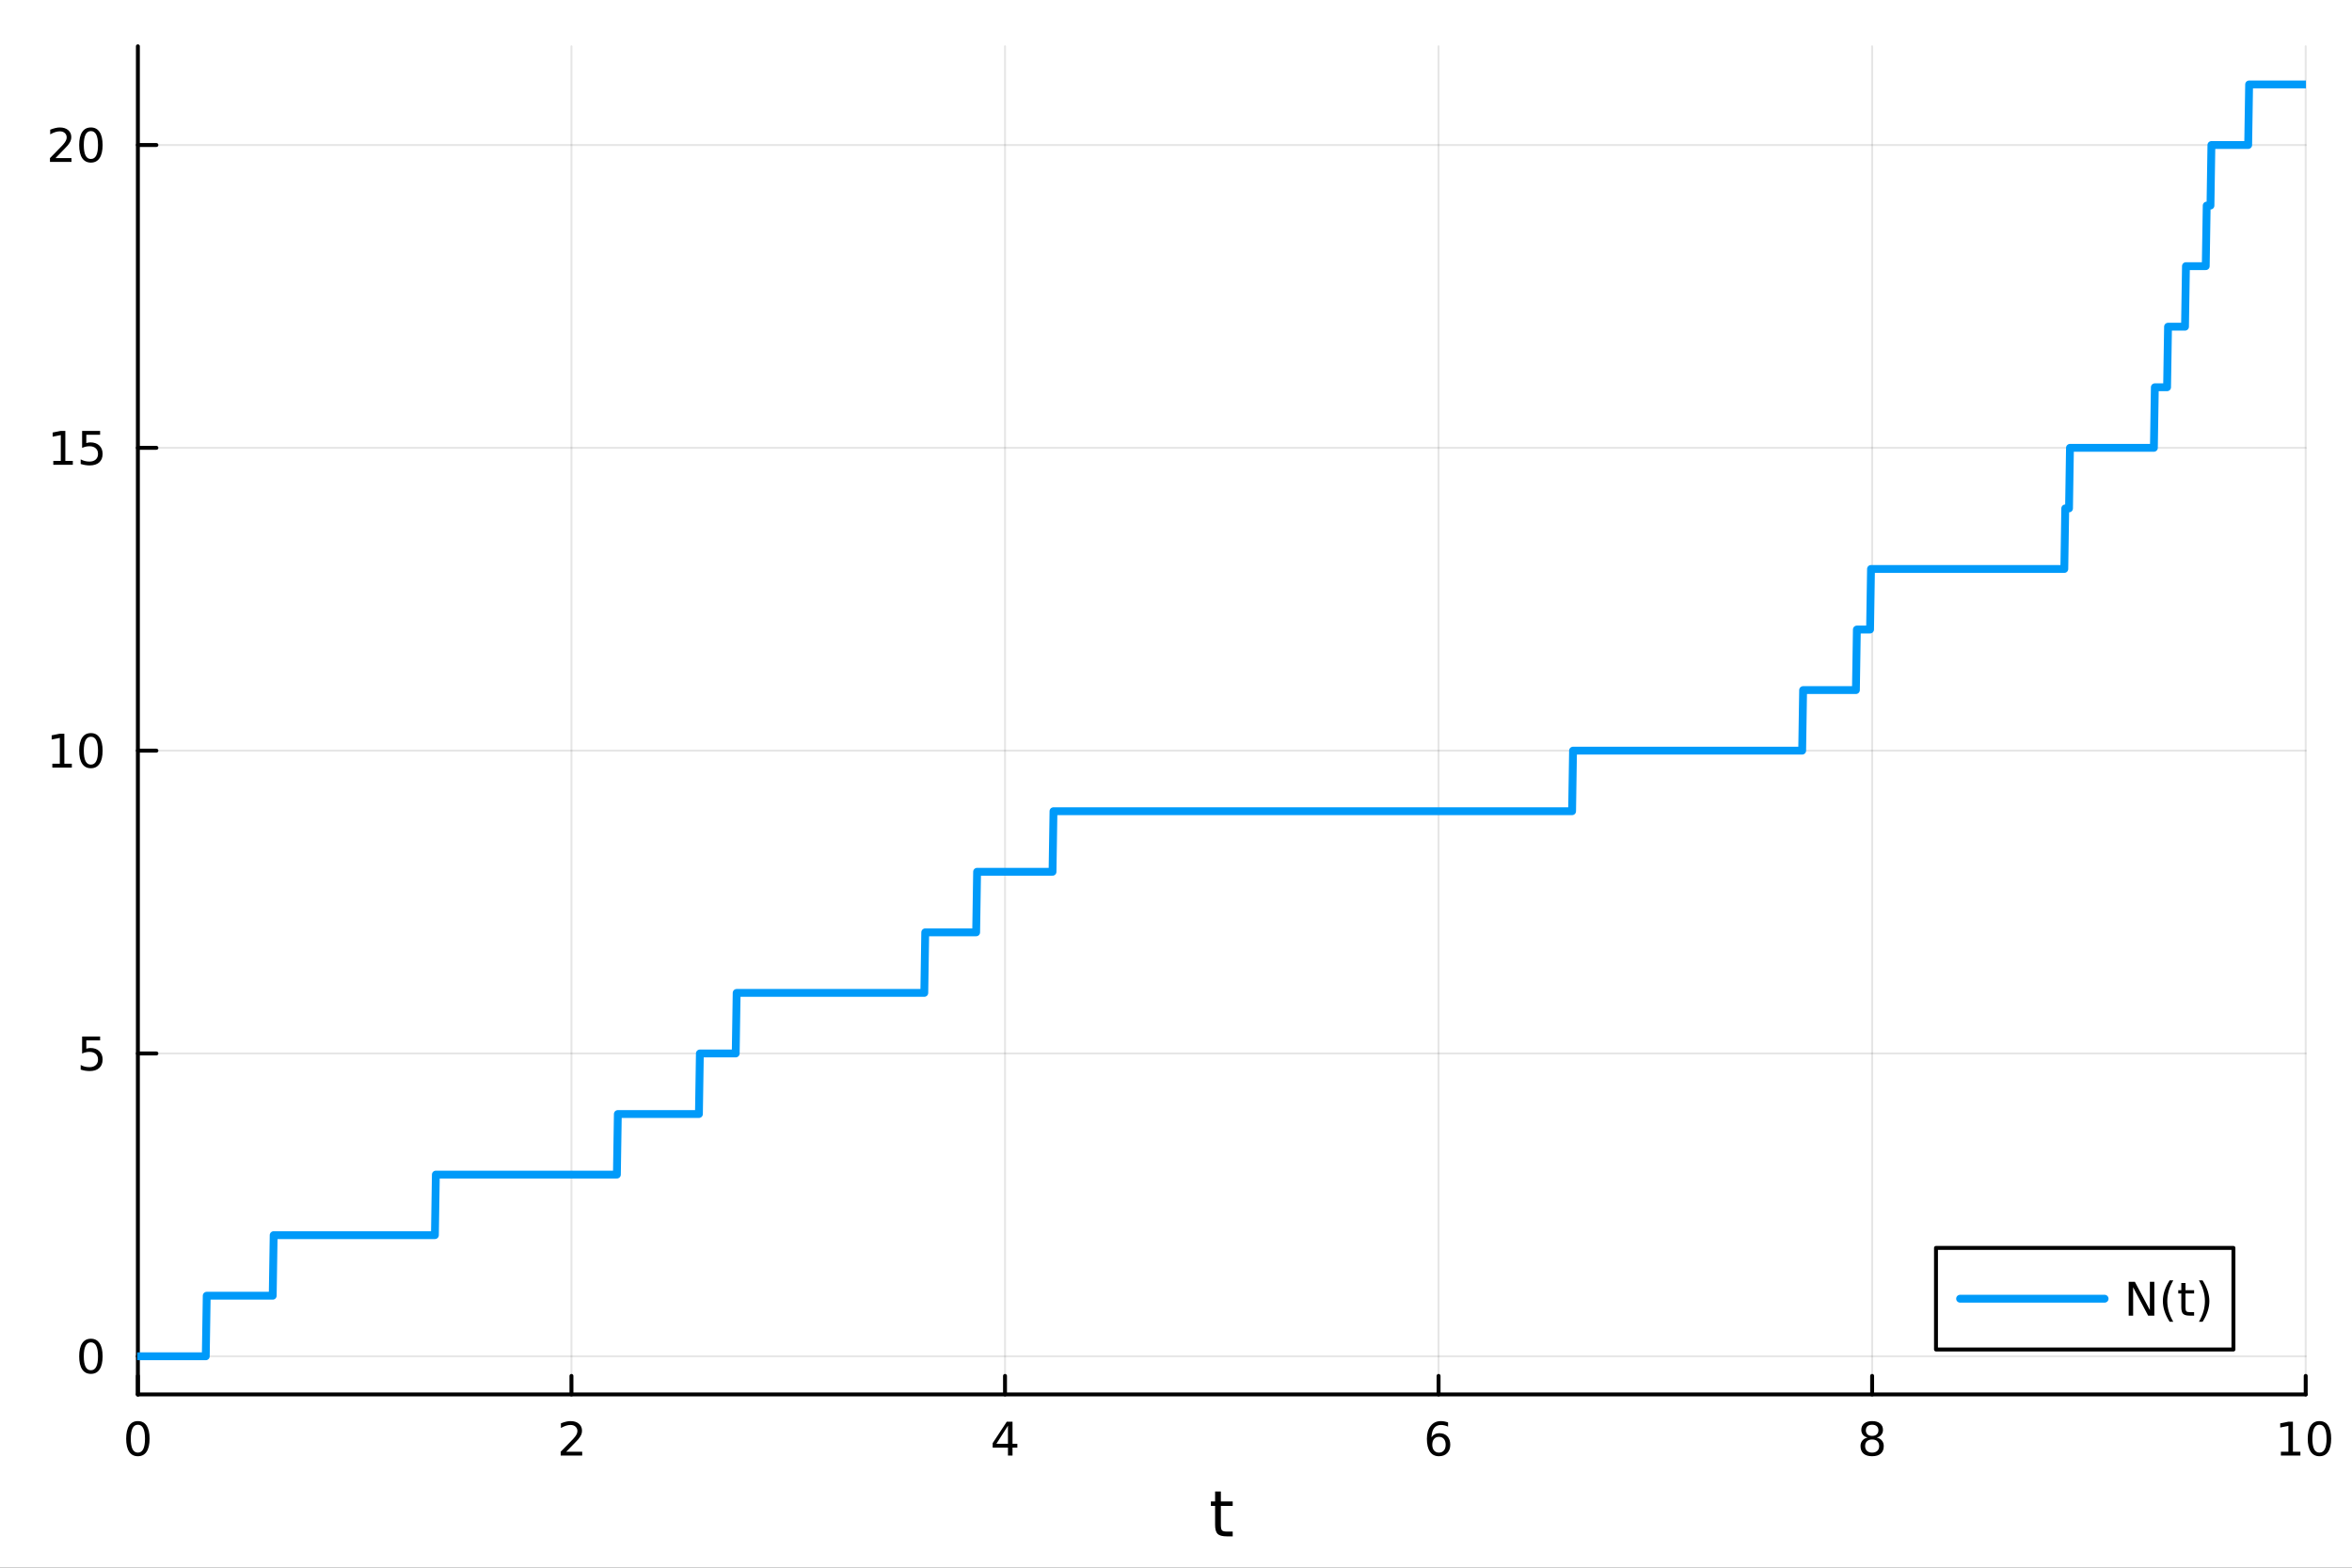 <?xml version="1.0" encoding="utf-8"?>
<svg xmlns="http://www.w3.org/2000/svg" xmlns:xlink="http://www.w3.org/1999/xlink" width="600" height="400" viewBox="0 0 2400 1600">
<rect x="0" y="0" width="2400" height="1600" fill="#333333" stroke="none"/>
<defs>
  <clipPath id="clip250">
    <rect x="0" y="0" width="2400" height="1600"/>
  </clipPath>
</defs>
<path clip-path="url(#clip250)" d="M0 1600 L2400 1600 L2400 0 L0 0  Z" fill="#ffffff" fill-rule="evenodd" fill-opacity="1"/>
<defs>
  <clipPath id="clip251">
    <rect x="480" y="0" width="1681" height="1600"/>
  </clipPath>
</defs>
<path clip-path="url(#clip250)" d="M140.696 1423.18 L2352.76 1423.18 L2352.76 47.244 L140.696 47.244  Z" fill="#ffffff" fill-rule="evenodd" fill-opacity="1"/>
<defs>
  <clipPath id="clip252">
    <rect x="140" y="47" width="2213" height="1377"/>
  </clipPath>
</defs>
<polyline clip-path="url(#clip252)" style="stroke:#000000; stroke-linecap:round; stroke-linejoin:round; stroke-width:2; stroke-opacity:0.1; fill:none" points="140.696,1423.18 140.696,47.244 "/>
<polyline clip-path="url(#clip252)" style="stroke:#000000; stroke-linecap:round; stroke-linejoin:round; stroke-width:2; stroke-opacity:0.1; fill:none" points="583.108,1423.18 583.108,47.244 "/>
<polyline clip-path="url(#clip252)" style="stroke:#000000; stroke-linecap:round; stroke-linejoin:round; stroke-width:2; stroke-opacity:0.1; fill:none" points="1025.52,1423.18 1025.52,47.244 "/>
<polyline clip-path="url(#clip252)" style="stroke:#000000; stroke-linecap:round; stroke-linejoin:round; stroke-width:2; stroke-opacity:0.1; fill:none" points="1467.93,1423.18 1467.93,47.244 "/>
<polyline clip-path="url(#clip252)" style="stroke:#000000; stroke-linecap:round; stroke-linejoin:round; stroke-width:2; stroke-opacity:0.1; fill:none" points="1910.34,1423.18 1910.34,47.244 "/>
<polyline clip-path="url(#clip252)" style="stroke:#000000; stroke-linecap:round; stroke-linejoin:round; stroke-width:2; stroke-opacity:0.1; fill:none" points="2352.76,1423.18 2352.76,47.244 "/>
<polyline clip-path="url(#clip252)" style="stroke:#000000; stroke-linecap:round; stroke-linejoin:round; stroke-width:2; stroke-opacity:0.1; fill:none" points="140.696,1384.24 2352.76,1384.24 "/>
<polyline clip-path="url(#clip252)" style="stroke:#000000; stroke-linecap:round; stroke-linejoin:round; stroke-width:2; stroke-opacity:0.1; fill:none" points="140.696,1075.18 2352.76,1075.18 "/>
<polyline clip-path="url(#clip252)" style="stroke:#000000; stroke-linecap:round; stroke-linejoin:round; stroke-width:2; stroke-opacity:0.1; fill:none" points="140.696,766.118 2352.76,766.118 "/>
<polyline clip-path="url(#clip252)" style="stroke:#000000; stroke-linecap:round; stroke-linejoin:round; stroke-width:2; stroke-opacity:0.1; fill:none" points="140.696,457.058 2352.76,457.058 "/>
<polyline clip-path="url(#clip252)" style="stroke:#000000; stroke-linecap:round; stroke-linejoin:round; stroke-width:2; stroke-opacity:0.1; fill:none" points="140.696,147.998 2352.76,147.998 "/>
<polyline clip-path="url(#clip250)" style="stroke:#000000; stroke-linecap:round; stroke-linejoin:round; stroke-width:4; stroke-opacity:1; fill:none" points="140.696,1423.18 2352.76,1423.18 "/>
<polyline clip-path="url(#clip250)" style="stroke:#000000; stroke-linecap:round; stroke-linejoin:round; stroke-width:4; stroke-opacity:1; fill:none" points="140.696,1423.18 140.696,1404.28 "/>
<polyline clip-path="url(#clip250)" style="stroke:#000000; stroke-linecap:round; stroke-linejoin:round; stroke-width:4; stroke-opacity:1; fill:none" points="583.108,1423.18 583.108,1404.28 "/>
<polyline clip-path="url(#clip250)" style="stroke:#000000; stroke-linecap:round; stroke-linejoin:round; stroke-width:4; stroke-opacity:1; fill:none" points="1025.52,1423.18 1025.52,1404.28 "/>
<polyline clip-path="url(#clip250)" style="stroke:#000000; stroke-linecap:round; stroke-linejoin:round; stroke-width:4; stroke-opacity:1; fill:none" points="1467.93,1423.18 1467.93,1404.28 "/>
<polyline clip-path="url(#clip250)" style="stroke:#000000; stroke-linecap:round; stroke-linejoin:round; stroke-width:4; stroke-opacity:1; fill:none" points="1910.34,1423.18 1910.34,1404.28 "/>
<polyline clip-path="url(#clip250)" style="stroke:#000000; stroke-linecap:round; stroke-linejoin:round; stroke-width:4; stroke-opacity:1; fill:none" points="2352.76,1423.18 2352.76,1404.28 "/>
<path clip-path="url(#clip250)" d="M140.696 1454.1 Q137.084 1454.1 135.256 1457.66 Q133.45 1461.2 133.45 1468.33 Q133.45 1475.44 135.256 1479.01 Q137.084 1482.55 140.696 1482.55 Q144.33 1482.55 146.135 1479.01 Q147.964 1475.44 147.964 1468.33 Q147.964 1461.2 146.135 1457.66 Q144.33 1454.1 140.696 1454.1 M140.696 1450.39 Q146.506 1450.39 149.561 1455 Q152.64 1459.58 152.64 1468.33 Q152.64 1477.06 149.561 1481.67 Q146.506 1486.25 140.696 1486.25 Q134.885 1486.25 131.807 1481.67 Q128.751 1477.06 128.751 1468.33 Q128.751 1459.58 131.807 1455 Q134.885 1450.39 140.696 1450.39 Z" fill="#000000" fill-rule="nonzero" fill-opacity="1" /><path clip-path="url(#clip250)" d="M577.76 1481.64 L594.08 1481.64 L594.08 1485.58 L572.135 1485.58 L572.135 1481.64 Q574.797 1478.89 579.381 1474.26 Q583.987 1469.61 585.168 1468.27 Q587.413 1465.74 588.293 1464.01 Q589.196 1462.25 589.196 1460.56 Q589.196 1457.8 587.251 1456.07 Q585.33 1454.33 582.228 1454.33 Q580.029 1454.33 577.575 1455.09 Q575.145 1455.86 572.367 1457.41 L572.367 1452.69 Q575.191 1451.55 577.645 1450.97 Q580.098 1450.39 582.135 1450.39 Q587.506 1450.39 590.7 1453.08 Q593.895 1455.77 593.895 1460.26 Q593.895 1462.39 593.084 1464.31 Q592.297 1466.2 590.191 1468.8 Q589.612 1469.47 586.51 1472.69 Q583.409 1475.88 577.76 1481.64 Z" fill="#000000" fill-rule="nonzero" fill-opacity="1" /><path clip-path="url(#clip250)" d="M1028.53 1455.09 L1016.72 1473.54 L1028.53 1473.54 L1028.53 1455.09 M1027.3 1451.02 L1033.18 1451.02 L1033.18 1473.54 L1038.11 1473.54 L1038.11 1477.43 L1033.18 1477.43 L1033.18 1485.58 L1028.53 1485.58 L1028.53 1477.43 L1012.93 1477.43 L1012.93 1472.92 L1027.3 1451.02 Z" fill="#000000" fill-rule="nonzero" fill-opacity="1" /><path clip-path="url(#clip250)" d="M1468.34 1466.44 Q1465.19 1466.44 1463.34 1468.59 Q1461.51 1470.74 1461.51 1474.49 Q1461.51 1478.22 1463.34 1480.39 Q1465.19 1482.55 1468.34 1482.55 Q1471.48 1482.55 1473.31 1480.39 Q1475.17 1478.22 1475.17 1474.49 Q1475.17 1470.74 1473.31 1468.59 Q1471.48 1466.44 1468.34 1466.44 M1477.62 1451.78 L1477.62 1456.04 Q1475.86 1455.21 1474.05 1454.77 Q1472.27 1454.33 1470.51 1454.33 Q1465.88 1454.33 1463.43 1457.45 Q1461 1460.58 1460.65 1466.9 Q1462.02 1464.89 1464.08 1463.82 Q1466.14 1462.73 1468.61 1462.73 Q1473.82 1462.73 1476.83 1465.9 Q1479.86 1469.05 1479.86 1474.49 Q1479.86 1479.82 1476.72 1483.03 Q1473.57 1486.25 1468.34 1486.25 Q1462.34 1486.25 1459.17 1481.67 Q1456 1477.06 1456 1468.33 Q1456 1460.14 1459.89 1455.28 Q1463.78 1450.39 1470.33 1450.39 Q1472.09 1450.39 1473.87 1450.74 Q1475.67 1451.09 1477.62 1451.78 Z" fill="#000000" fill-rule="nonzero" fill-opacity="1" /><path clip-path="url(#clip250)" d="M1910.34 1469.17 Q1907.01 1469.17 1905.09 1470.95 Q1903.19 1472.73 1903.19 1475.86 Q1903.19 1478.98 1905.09 1480.77 Q1907.01 1482.55 1910.34 1482.55 Q1913.68 1482.55 1915.6 1480.77 Q1917.52 1478.96 1917.52 1475.86 Q1917.52 1472.73 1915.6 1470.95 Q1913.7 1469.17 1910.34 1469.17 M1905.67 1467.18 Q1902.66 1466.44 1900.97 1464.38 Q1899.3 1462.32 1899.3 1459.35 Q1899.3 1455.21 1902.24 1452.8 Q1905.2 1450.39 1910.34 1450.39 Q1915.51 1450.39 1918.45 1452.8 Q1921.39 1455.21 1921.39 1459.35 Q1921.39 1462.32 1919.7 1464.38 Q1918.03 1466.44 1915.04 1467.18 Q1918.42 1467.96 1920.3 1470.26 Q1922.2 1472.55 1922.2 1475.86 Q1922.2 1480.88 1919.12 1483.57 Q1916.06 1486.25 1910.34 1486.25 Q1904.63 1486.25 1901.55 1483.57 Q1898.49 1480.88 1898.49 1475.86 Q1898.49 1472.55 1900.39 1470.26 Q1902.29 1467.96 1905.67 1467.18 M1903.95 1459.79 Q1903.95 1462.48 1905.62 1463.98 Q1907.31 1465.49 1910.34 1465.49 Q1913.35 1465.49 1915.04 1463.98 Q1916.76 1462.48 1916.76 1459.79 Q1916.76 1457.11 1915.04 1455.6 Q1913.35 1454.1 1910.34 1454.1 Q1907.31 1454.1 1905.62 1455.6 Q1903.95 1457.11 1903.95 1459.79 Z" fill="#000000" fill-rule="nonzero" fill-opacity="1" /><path clip-path="url(#clip250)" d="M2327.44 1481.64 L2335.08 1481.64 L2335.08 1455.28 L2326.77 1456.95 L2326.77 1452.69 L2335.04 1451.02 L2339.71 1451.02 L2339.71 1481.64 L2347.35 1481.64 L2347.35 1485.58 L2327.44 1485.58 L2327.44 1481.64 Z" fill="#000000" fill-rule="nonzero" fill-opacity="1" /><path clip-path="url(#clip250)" d="M2366.8 1454.1 Q2363.18 1454.1 2361.36 1457.66 Q2359.55 1461.2 2359.55 1468.33 Q2359.55 1475.44 2361.36 1479.01 Q2363.18 1482.55 2366.8 1482.55 Q2370.43 1482.55 2372.23 1479.01 Q2374.06 1475.44 2374.06 1468.33 Q2374.06 1461.2 2372.23 1457.66 Q2370.43 1454.1 2366.8 1454.1 M2366.8 1450.39 Q2372.61 1450.39 2375.66 1455 Q2378.74 1459.58 2378.74 1468.33 Q2378.74 1477.06 2375.66 1481.67 Q2372.61 1486.25 2366.8 1486.25 Q2360.99 1486.25 2357.91 1481.67 Q2354.85 1477.06 2354.85 1468.33 Q2354.85 1459.58 2357.91 1455 Q2360.99 1450.39 2366.8 1450.39 Z" fill="#000000" fill-rule="nonzero" fill-opacity="1" /><path clip-path="url(#clip250)" d="M1245.79 1522.27 L1245.79 1532.4 L1257.85 1532.4 L1257.85 1536.95 L1245.79 1536.95 L1245.79 1556.3 Q1245.79 1560.66 1246.96 1561.9 Q1248.17 1563.14 1251.83 1563.14 L1257.85 1563.14 L1257.85 1568.04 L1251.83 1568.04 Q1245.05 1568.04 1242.48 1565.53 Q1239.9 1562.98 1239.9 1556.3 L1239.9 1536.95 L1235.6 1536.95 L1235.6 1532.4 L1239.9 1532.4 L1239.9 1522.27 L1245.79 1522.27 Z" fill="#000000" fill-rule="nonzero" fill-opacity="1" /><polyline clip-path="url(#clip250)" style="stroke:#000000; stroke-linecap:round; stroke-linejoin:round; stroke-width:4; stroke-opacity:1; fill:none" points="140.696,1423.18 140.696,47.244 "/>
<polyline clip-path="url(#clip250)" style="stroke:#000000; stroke-linecap:round; stroke-linejoin:round; stroke-width:4; stroke-opacity:1; fill:none" points="140.696,1384.24 159.593,1384.24 "/>
<polyline clip-path="url(#clip250)" style="stroke:#000000; stroke-linecap:round; stroke-linejoin:round; stroke-width:4; stroke-opacity:1; fill:none" points="140.696,1075.18 159.593,1075.18 "/>
<polyline clip-path="url(#clip250)" style="stroke:#000000; stroke-linecap:round; stroke-linejoin:round; stroke-width:4; stroke-opacity:1; fill:none" points="140.696,766.118 159.593,766.118 "/>
<polyline clip-path="url(#clip250)" style="stroke:#000000; stroke-linecap:round; stroke-linejoin:round; stroke-width:4; stroke-opacity:1; fill:none" points="140.696,457.058 159.593,457.058 "/>
<polyline clip-path="url(#clip250)" style="stroke:#000000; stroke-linecap:round; stroke-linejoin:round; stroke-width:4; stroke-opacity:1; fill:none" points="140.696,147.998 159.593,147.998 "/>
<path clip-path="url(#clip250)" d="M92.751 1370.04 Q89.14 1370.04 87.311 1373.6 Q85.506 1377.14 85.506 1384.27 Q85.506 1391.38 87.311 1394.94 Q89.14 1398.49 92.751 1398.49 Q96.385 1398.49 98.191 1394.94 Q100.02 1391.38 100.02 1384.27 Q100.02 1377.14 98.191 1373.6 Q96.385 1370.04 92.751 1370.04 M92.751 1366.33 Q98.561 1366.33 101.617 1370.94 Q104.696 1375.52 104.696 1384.27 Q104.696 1393 101.617 1397.61 Q98.561 1402.19 92.751 1402.19 Q86.941 1402.19 83.862 1397.61 Q80.807 1393 80.807 1384.27 Q80.807 1375.52 83.862 1370.94 Q86.941 1366.33 92.751 1366.33 Z" fill="#000000" fill-rule="nonzero" fill-opacity="1" /><path clip-path="url(#clip250)" d="M83.793 1057.9 L102.149 1057.9 L102.149 1061.83 L88.075 1061.83 L88.075 1070.31 Q89.094 1069.96 90.112 1069.8 Q91.131 1069.61 92.149 1069.61 Q97.936 1069.61 101.316 1072.78 Q104.696 1075.95 104.696 1081.37 Q104.696 1086.95 101.223 1090.05 Q97.751 1093.13 91.432 1093.13 Q89.256 1093.13 86.987 1092.76 Q84.742 1092.39 82.335 1091.65 L82.335 1086.95 Q84.418 1088.08 86.64 1088.64 Q88.862 1089.19 91.339 1089.19 Q95.344 1089.19 97.682 1087.09 Q100.02 1084.98 100.02 1081.37 Q100.02 1077.76 97.682 1075.65 Q95.344 1073.55 91.339 1073.55 Q89.464 1073.55 87.589 1073.96 Q85.737 1074.38 83.793 1075.26 L83.793 1057.9 Z" fill="#000000" fill-rule="nonzero" fill-opacity="1" /><path clip-path="url(#clip250)" d="M53.4 779.463 L61.038 779.463 L61.038 753.097 L52.728 754.764 L52.728 750.505 L60.992 748.838 L65.668 748.838 L65.668 779.463 L73.307 779.463 L73.307 783.398 L53.4 783.398 L53.4 779.463 Z" fill="#000000" fill-rule="nonzero" fill-opacity="1" /><path clip-path="url(#clip250)" d="M92.751 751.917 Q89.14 751.917 87.311 755.481 Q85.506 759.023 85.506 766.153 Q85.506 773.259 87.311 776.824 Q89.14 780.366 92.751 780.366 Q96.385 780.366 98.191 776.824 Q100.02 773.259 100.02 766.153 Q100.02 759.023 98.191 755.481 Q96.385 751.917 92.751 751.917 M92.751 748.213 Q98.561 748.213 101.617 752.819 Q104.696 757.403 104.696 766.153 Q104.696 774.88 101.617 779.486 Q98.561 784.069 92.751 784.069 Q86.941 784.069 83.862 779.486 Q80.807 774.88 80.807 766.153 Q80.807 757.403 83.862 752.819 Q86.941 748.213 92.751 748.213 Z" fill="#000000" fill-rule="nonzero" fill-opacity="1" /><path clip-path="url(#clip250)" d="M54.395 470.403 L62.034 470.403 L62.034 444.037 L53.724 445.704 L53.724 441.444 L61.987 439.778 L66.663 439.778 L66.663 470.403 L74.302 470.403 L74.302 474.338 L54.395 474.338 L54.395 470.403 Z" fill="#000000" fill-rule="nonzero" fill-opacity="1" /><path clip-path="url(#clip250)" d="M83.793 439.778 L102.149 439.778 L102.149 443.713 L88.075 443.713 L88.075 452.185 Q89.094 451.838 90.112 451.676 Q91.131 451.491 92.149 451.491 Q97.936 451.491 101.316 454.662 Q104.696 457.833 104.696 463.25 Q104.696 468.829 101.223 471.93 Q97.751 475.009 91.432 475.009 Q89.256 475.009 86.987 474.639 Q84.742 474.268 82.335 473.528 L82.335 468.829 Q84.418 469.963 86.64 470.518 Q88.862 471.074 91.339 471.074 Q95.344 471.074 97.682 468.967 Q100.02 466.861 100.02 463.25 Q100.02 459.639 97.682 457.532 Q95.344 455.426 91.339 455.426 Q89.464 455.426 87.589 455.843 Q85.737 456.259 83.793 457.139 L83.793 439.778 Z" fill="#000000" fill-rule="nonzero" fill-opacity="1" /><path clip-path="url(#clip250)" d="M56.617 161.343 L72.936 161.343 L72.936 165.278 L50.992 165.278 L50.992 161.343 Q53.654 158.588 58.237 153.958 Q62.844 149.306 64.025 147.963 Q66.27 145.44 67.149 143.704 Q68.052 141.944 68.052 140.255 Q68.052 137.5 66.108 135.764 Q64.186 134.028 61.085 134.028 Q58.886 134.028 56.432 134.792 Q54.001 135.556 51.224 137.107 L51.224 132.384 Q54.048 131.25 56.501 130.671 Q58.955 130.093 60.992 130.093 Q66.362 130.093 69.557 132.778 Q72.751 135.463 72.751 139.954 Q72.751 142.083 71.941 144.005 Q71.154 145.903 69.048 148.495 Q68.469 149.167 65.367 152.384 Q62.265 155.579 56.617 161.343 Z" fill="#000000" fill-rule="nonzero" fill-opacity="1" /><path clip-path="url(#clip250)" d="M92.751 133.796 Q89.14 133.796 87.311 137.361 Q85.506 140.903 85.506 148.032 Q85.506 155.139 87.311 158.704 Q89.14 162.245 92.751 162.245 Q96.385 162.245 98.191 158.704 Q100.02 155.139 100.02 148.032 Q100.02 140.903 98.191 137.361 Q96.385 133.796 92.751 133.796 M92.751 130.093 Q98.561 130.093 101.617 134.699 Q104.696 139.282 104.696 148.032 Q104.696 156.759 101.617 161.366 Q98.561 165.949 92.751 165.949 Q86.941 165.949 83.862 161.366 Q80.807 156.759 80.807 148.032 Q80.807 139.282 83.862 134.699 Q86.941 130.093 92.751 130.093 Z" fill="#000000" fill-rule="nonzero" fill-opacity="1" /><polyline clip-path="url(#clip252)" style="stroke:#009af9; stroke-linecap:round; stroke-linejoin:round; stroke-width:8; stroke-opacity:1; fill:none" points="140.696,1384.24 141.658,1384.24 142.62,1384.24 143.582,1384.24 144.544,1384.24 145.506,1384.24 146.469,1384.24 147.431,1384.24 148.393,1384.24 149.355,1384.24 150.317,1384.24 151.28,1384.24 152.242,1384.24 153.204,1384.24 154.166,1384.24 155.128,1384.24 156.09,1384.24 157.053,1384.24 158.015,1384.24 158.977,1384.24 159.939,1384.24 160.901,1384.24 161.864,1384.24 162.826,1384.24 163.788,1384.24 164.75,1384.24 165.712,1384.24 166.675,1384.24 167.637,1384.24 168.599,1384.24 169.561,1384.24 170.523,1384.24 171.485,1384.24 172.448,1384.24 173.41,1384.24 174.372,1384.24 175.334,1384.24 176.296,1384.24 177.259,1384.24 178.221,1384.24 179.183,1384.24 180.145,1384.24 181.107,1384.24 182.069,1384.24 183.032,1384.24 183.994,1384.24 184.956,1384.24 185.918,1384.24 186.88,1384.24 187.843,1384.24 188.805,1384.24 189.767,1384.24 190.729,1384.24 191.691,1384.24 192.653,1384.24 193.616,1384.24 194.578,1384.24 195.54,1384.24 196.502,1384.24 197.464,1384.24 198.427,1384.24 199.389,1384.24 200.351,1384.24 201.313,1384.24 202.275,1384.24 203.237,1384.24 204.2,1384.24 205.162,1384.24 206.124,1384.24 207.086,1384.24 208.048,1384.24 209.011,1384.24 209.973,1384.24 210.935,1322.43 211.897,1322.43 212.859,1322.43 213.822,1322.43 214.784,1322.43 215.746,1322.43 216.708,1322.43 217.67,1322.43 218.632,1322.43 219.595,1322.43 220.557,1322.43 221.519,1322.43 222.481,1322.43 223.443,1322.43 224.406,1322.43 225.368,1322.43 226.33,1322.43 227.292,1322.43 228.254,1322.43 229.216,1322.43 230.179,1322.43 231.141,1322.43 232.103,1322.43 233.065,1322.43 234.027,1322.43 234.99,1322.43 235.952,1322.43 236.914,1322.43 237.876,1322.43 238.838,1322.43 239.8,1322.43 240.763,1322.43 241.725,1322.43 242.687,1322.43 243.649,1322.43 244.611,1322.43 245.574,1322.43 246.536,1322.43 247.498,1322.43 248.46,1322.43 249.422,1322.43 250.384,1322.43 251.347,1322.43 252.309,1322.43 253.271,1322.43 254.233,1322.43 255.195,1322.43 256.158,1322.43 257.12,1322.43 258.082,1322.43 259.044,1322.43 260.006,1322.43 260.969,1322.43 261.931,1322.43 262.893,1322.43 263.855,1322.43 264.817,1322.43 265.779,1322.43 266.742,1322.43 267.704,1322.43 268.666,1322.43 269.628,1322.43 270.59,1322.43 271.553,1322.43 272.515,1322.43 273.477,1322.43 274.439,1322.43 275.401,1322.43 276.363,1322.43 277.326,1322.43 278.288,1322.43 279.25,1260.61 280.212,1260.61 281.174,1260.61 282.137,1260.61 283.099,1260.61 284.061,1260.61 285.023,1260.61 285.985,1260.61 286.947,1260.61 287.91,1260.61 288.872,1260.61 289.834,1260.61 290.796,1260.61 291.758,1260.61 292.721,1260.61 293.683,1260.61 294.645,1260.61 295.607,1260.61 296.569,1260.61 297.531,1260.61 298.494,1260.61 299.456,1260.61 300.418,1260.61 301.38,1260.61 302.342,1260.61 303.305,1260.61 304.267,1260.61 305.229,1260.61 306.191,1260.61 307.153,1260.61 308.116,1260.61 309.078,1260.61 310.04,1260.61 311.002,1260.61 311.964,1260.61 312.926,1260.61 313.889,1260.61 314.851,1260.61 315.813,1260.61 316.775,1260.61 317.737,1260.61 318.7,1260.61 319.662,1260.61 320.624,1260.61 321.586,1260.61 322.548,1260.61 323.51,1260.61 324.473,1260.61 325.435,1260.61 326.397,1260.61 327.359,1260.61 328.321,1260.61 329.284,1260.61 330.246,1260.61 331.208,1260.61 332.17,1260.61 333.132,1260.61 334.094,1260.61 335.057,1260.61 336.019,1260.61 336.981,1260.61 337.943,1260.61 338.905,1260.61 339.868,1260.61 340.83,1260.61 341.792,1260.61 342.754,1260.61 343.716,1260.61 344.678,1260.61 345.641,1260.61 346.603,1260.61 347.565,1260.61 348.527,1260.61 349.489,1260.61 350.452,1260.61 351.414,1260.61 352.376,1260.61 353.338,1260.61 354.3,1260.61 355.263,1260.61 356.225,1260.61 357.187,1260.61 358.149,1260.61 359.111,1260.61 360.073,1260.61 361.036,1260.61 361.998,1260.61 362.96,1260.61 363.922,1260.61 364.884,1260.61 365.847,1260.61 366.809,1260.61 367.771,1260.61 368.733,1260.61 369.695,1260.61 370.657,1260.61 371.62,1260.61 372.582,1260.61 373.544,1260.61 374.506,1260.61 375.468,1260.61 376.431,1260.61 377.393,1260.61 378.355,1260.61 379.317,1260.61 380.279,1260.61 381.241,1260.61 382.204,1260.61 383.166,1260.61 384.128,1260.61 385.09,1260.61 386.052,1260.61 387.015,1260.61 387.977,1260.61 388.939,1260.61 389.901,1260.61 390.863,1260.61 391.825,1260.61 392.788,1260.61 393.75,1260.61 394.712,1260.61 395.674,1260.61 396.636,1260.61 397.599,1260.61 398.561,1260.61 399.523,1260.61 400.485,1260.61 401.447,1260.61 402.41,1260.61 403.372,1260.61 404.334,1260.61 405.296,1260.61 406.258,1260.61 407.22,1260.61 408.183,1260.61 409.145,1260.61 410.107,1260.61 411.069,1260.61 412.031,1260.61 412.994,1260.61 413.956,1260.61 414.918,1260.61 415.88,1260.61 416.842,1260.61 417.804,1260.61 418.767,1260.61 419.729,1260.61 420.691,1260.61 421.653,1260.61 422.615,1260.61 423.578,1260.61 424.54,1260.61 425.502,1260.61 426.464,1260.61 427.426,1260.61 428.388,1260.61 429.351,1260.61 430.313,1260.61 431.275,1260.61 432.237,1260.61 433.199,1260.61 434.162,1260.61 435.124,1260.61 436.086,1260.61 437.048,1260.61 438.01,1260.61 438.972,1260.61 439.935,1260.61 440.897,1260.61 441.859,1260.61 442.821,1260.61 443.783,1260.61 444.746,1198.8 445.708,1198.8 446.67,1198.8 447.632,1198.8 448.594,1198.8 449.557,1198.8 450.519,1198.8 451.481,1198.8 452.443,1198.8 453.405,1198.8 454.367,1198.8 455.33,1198.8 456.292,1198.8 457.254,1198.8 458.216,1198.8 459.178,1198.8 460.141,1198.8 461.103,1198.8 462.065,1198.8 463.027,1198.8 463.989,1198.8 464.951,1198.8 465.914,1198.8 466.876,1198.8 467.838,1198.8 468.8,1198.8 469.762,1198.8 470.725,1198.8 471.687,1198.8 472.649,1198.8 473.611,1198.8 474.573,1198.8 475.535,1198.8 476.498,1198.8 477.46,1198.8 478.422,1198.8 479.384,1198.8 480.346,1198.8 481.309,1198.8 482.271,1198.8 483.233,1198.8 484.195,1198.8 485.157,1198.8 486.119,1198.8 487.082,1198.8 488.044,1198.8 489.006,1198.8 489.968,1198.8 490.93,1198.8 491.893,1198.8 492.855,1198.8 493.817,1198.8 494.779,1198.8 495.741,1198.8 496.704,1198.8 497.666,1198.8 498.628,1198.8 499.59,1198.8 500.552,1198.8 501.514,1198.8 502.477,1198.8 503.439,1198.8 504.401,1198.8 505.363,1198.8 506.325,1198.8 507.288,1198.8 508.25,1198.8 509.212,1198.8 510.174,1198.8 511.136,1198.8 512.098,1198.8 513.061,1198.8 514.023,1198.8 514.985,1198.8 515.947,1198.8 516.909,1198.8 517.872,1198.8 518.834,1198.8 519.796,1198.8 520.758,1198.8 521.72,1198.8 522.682,1198.8 523.645,1198.8 524.607,1198.8 525.569,1198.8 526.531,1198.8 527.493,1198.8 528.456,1198.8 529.418,1198.8 530.38,1198.8 531.342,1198.8 532.304,1198.8 533.266,1198.8 534.229,1198.8 535.191,1198.8 536.153,1198.8 537.115,1198.8 538.077,1198.8 539.04,1198.8 540.002,1198.8 540.964,1198.8 541.926,1198.8 542.888,1198.8 543.851,1198.8 544.813,1198.8 545.775,1198.8 546.737,1198.8 547.699,1198.8 548.661,1198.8 549.624,1198.8 550.586,1198.8 551.548,1198.8 552.51,1198.8 553.472,1198.8 554.435,1198.8 555.397,1198.8 556.359,1198.8 557.321,1198.8 558.283,1198.8 559.245,1198.8 560.208,1198.8 561.17,1198.8 562.132,1198.8 563.094,1198.8 564.056,1198.8 565.019,1198.8 565.981,1198.8 566.943,1198.8 567.905,1198.8 568.867,1198.8 569.829,1198.8 570.792,1198.8 571.754,1198.8 572.716,1198.8 573.678,1198.8 574.64,1198.8 575.603,1198.8 576.565,1198.8 577.527,1198.8 578.489,1198.8 579.451,1198.8 580.414,1198.8 581.376,1198.8 582.338,1198.8 583.3,1198.8 584.262,1198.8 585.224,1198.8 586.187,1198.8 587.149,1198.8 588.111,1198.8 589.073,1198.8 590.035,1198.8 590.998,1198.8 591.96,1198.8 592.922,1198.8 593.884,1198.8 594.846,1198.8 595.808,1198.8 596.771,1198.8 597.733,1198.8 598.695,1198.8 599.657,1198.8 600.619,1198.8 601.582,1198.8 602.544,1198.8 603.506,1198.8 604.468,1198.8 605.43,1198.8 606.392,1198.8 607.355,1198.8 608.317,1198.8 609.279,1198.8 610.241,1198.8 611.203,1198.8 612.166,1198.8 613.128,1198.8 614.09,1198.8 615.052,1198.8 616.014,1198.8 616.976,1198.8 617.939,1198.8 618.901,1198.8 619.863,1198.8 620.825,1198.8 621.787,1198.8 622.75,1198.8 623.712,1198.8 624.674,1198.8 625.636,1198.8 626.598,1198.8 627.561,1198.8 628.523,1198.8 629.485,1198.8 630.447,1136.99 631.409,1136.99 632.371,1136.99 633.334,1136.99 634.296,1136.99 635.258,1136.99 636.22,1136.99 637.182,1136.99 638.145,1136.99 639.107,1136.99 640.069,1136.99 641.031,1136.99 641.993,1136.99 642.955,1136.99 643.918,1136.99 644.88,1136.99 645.842,1136.99 646.804,1136.99 647.766,1136.99 648.729,1136.99 649.691,1136.99 650.653,1136.99 651.615,1136.99 652.577,1136.99 653.539,1136.99 654.502,1136.99 655.464,1136.99 656.426,1136.99 657.388,1136.99 658.35,1136.99 659.313,1136.99 660.275,1136.99 661.237,1136.99 662.199,1136.99 663.161,1136.99 664.123,1136.99 665.086,1136.99 666.048,1136.99 667.01,1136.99 667.972,1136.99 668.934,1136.99 669.897,1136.99 670.859,1136.99 671.821,1136.99 672.783,1136.99 673.745,1136.99 674.708,1136.99 675.67,1136.99 676.632,1136.99 677.594,1136.99 678.556,1136.99 679.518,1136.99 680.481,1136.99 681.443,1136.99 682.405,1136.99 683.367,1136.99 684.329,1136.99 685.292,1136.99 686.254,1136.99 687.216,1136.99 688.178,1136.99 689.14,1136.99 690.102,1136.99 691.065,1136.99 692.027,1136.99 692.989,1136.99 693.951,1136.99 694.913,1136.99 695.876,1136.99 696.838,1136.99 697.8,1136.99 698.762,1136.99 699.724,1136.99 700.686,1136.99 701.649,1136.99 702.611,1136.99 703.573,1136.99 704.535,1136.99 705.497,1136.99 706.46,1136.99 707.422,1136.99 708.384,1136.99 709.346,1136.99 710.308,1136.99 711.27,1136.99 712.233,1136.99 713.195,1136.99 714.157,1075.18 715.119,1075.18 716.081,1075.18 717.044,1075.18 718.006,1075.18 718.968,1075.18 719.93,1075.18 720.892,1075.18 721.855,1075.18 722.817,1075.18 723.779,1075.18 724.741,1075.18 725.703,1075.18 726.665,1075.18 727.628,1075.18 728.59,1075.18 729.552,1075.18 730.514,1075.18 731.476,1075.18 732.439,1075.18 733.401,1075.18 734.363,1075.18 735.325,1075.18 736.287,1075.18 737.249,1075.18 738.212,1075.18 739.174,1075.18 740.136,1075.18 741.098,1075.18 742.06,1075.18 743.023,1075.18 743.985,1075.18 744.947,1075.18 745.909,1075.18 746.871,1075.18 747.833,1075.18 748.796,1075.18 749.758,1075.18 750.72,1075.18 751.682,1013.37 752.644,1013.37 753.607,1013.37 754.569,1013.37 755.531,1013.37 756.493,1013.37 757.455,1013.37 758.417,1013.37 759.38,1013.37 760.342,1013.37 761.304,1013.37 762.266,1013.37 763.228,1013.37 764.191,1013.37 765.153,1013.37 766.115,1013.37 767.077,1013.37 768.039,1013.37 769.002,1013.37 769.964,1013.37 770.926,1013.37 771.888,1013.37 772.85,1013.37 773.812,1013.37 774.775,1013.37 775.737,1013.37 776.699,1013.37 777.661,1013.37 778.623,1013.37 779.586,1013.37 780.548,1013.37 781.51,1013.37 782.472,1013.37 783.434,1013.37 784.396,1013.37 785.359,1013.37 786.321,1013.37 787.283,1013.37 788.245,1013.37 789.207,1013.37 790.17,1013.37 791.132,1013.37 792.094,1013.37 793.056,1013.37 794.018,1013.37 794.98,1013.37 795.943,1013.37 796.905,1013.37 797.867,1013.37 798.829,1013.37 799.791,1013.37 800.754,1013.37 801.716,1013.37 802.678,1013.37 803.64,1013.37 804.602,1013.37 805.564,1013.37 806.527,1013.37 807.489,1013.37 808.451,1013.37 809.413,1013.37 810.375,1013.37 811.338,1013.37 812.3,1013.37 813.262,1013.37 814.224,1013.37 815.186,1013.37 816.149,1013.37 817.111,1013.37 818.073,1013.37 819.035,1013.37 819.997,1013.37 820.959,1013.37 821.922,1013.37 822.884,1013.37 823.846,1013.37 824.808,1013.37 825.77,1013.37 826.733,1013.37 827.695,1013.37 828.657,1013.37 829.619,1013.37 830.581,1013.37 831.543,1013.37 832.506,1013.37 833.468,1013.37 834.43,1013.37 835.392,1013.37 836.354,1013.37 837.317,1013.37 838.279,1013.37 839.241,1013.37 840.203,1013.37 841.165,1013.37 842.127,1013.37 843.09,1013.37 844.052,1013.37 845.014,1013.37 845.976,1013.37 846.938,1013.37 847.901,1013.37 848.863,1013.37 849.825,1013.37 850.787,1013.37 851.749,1013.37 852.711,1013.37 853.674,1013.37 854.636,1013.37 855.598,1013.37 856.56,1013.37 857.522,1013.37 858.485,1013.37 859.447,1013.37 860.409,1013.37 861.371,1013.37 862.333,1013.37 863.296,1013.37 864.258,1013.37 865.22,1013.37 866.182,1013.37 867.144,1013.37 868.106,1013.37 869.069,1013.37 870.031,1013.37 870.993,1013.37 871.955,1013.37 872.917,1013.37 873.88,1013.37 874.842,1013.37 875.804,1013.37 876.766,1013.37 877.728,1013.37 878.69,1013.37 879.653,1013.37 880.615,1013.37 881.577,1013.37 882.539,1013.37 883.501,1013.37 884.464,1013.37 885.426,1013.37 886.388,1013.37 887.35,1013.37 888.312,1013.37 889.274,1013.37 890.237,1013.37 891.199,1013.37 892.161,1013.37 893.123,1013.37 894.085,1013.37 895.048,1013.37 896.01,1013.37 896.972,1013.37 897.934,1013.37 898.896,1013.37 899.858,1013.37 900.821,1013.37 901.783,1013.37 902.745,1013.37 903.707,1013.37 904.669,1013.37 905.632,1013.37 906.594,1013.37 907.556,1013.37 908.518,1013.37 909.48,1013.37 910.443,1013.37 911.405,1013.37 912.367,1013.37 913.329,1013.37 914.291,1013.37 915.253,1013.37 916.216,1013.37 917.178,1013.37 918.14,1013.37 919.102,1013.37 920.064,1013.37 921.027,1013.37 921.989,1013.37 922.951,1013.37 923.913,1013.37 924.875,1013.37 925.837,1013.37 926.8,1013.37 927.762,1013.37 928.724,1013.37 929.686,1013.37 930.648,1013.37 931.611,1013.37 932.573,1013.37 933.535,1013.37 934.497,1013.37 935.459,1013.37 936.421,1013.37 937.384,1013.37 938.346,1013.37 939.308,1013.37 940.27,1013.37 941.232,1013.37 942.195,1013.37 943.157,1013.37 944.119,951.554 945.081,951.554 946.043,951.554 947.005,951.554 947.968,951.554 948.93,951.554 949.892,951.554 950.854,951.554 951.816,951.554 952.779,951.554 953.741,951.554 954.703,951.554 955.665,951.554 956.627,951.554 957.59,951.554 958.552,951.554 959.514,951.554 960.476,951.554 961.438,951.554 962.4,951.554 963.363,951.554 964.325,951.554 965.287,951.554 966.249,951.554 967.211,951.554 968.174,951.554 969.136,951.554 970.098,951.554 971.06,951.554 972.022,951.554 972.984,951.554 973.947,951.554 974.909,951.554 975.871,951.554 976.833,951.554 977.795,951.554 978.758,951.554 979.72,951.554 980.682,951.554 981.644,951.554 982.606,951.554 983.568,951.554 984.531,951.554 985.493,951.554 986.455,951.554 987.417,951.554 988.379,951.554 989.342,951.554 990.304,951.554 991.266,951.554 992.228,951.554 993.19,951.554 994.152,951.554 995.115,951.554 996.077,951.554 997.039,889.742 998.001,889.742 998.963,889.742 999.926,889.742 1000.89,889.742 1001.85,889.742 1002.81,889.742 1003.77,889.742 1004.74,889.742 1005.7,889.742 1006.66,889.742 1007.62,889.742 1008.59,889.742 1009.55,889.742 1010.51,889.742 1011.47,889.742 1012.43,889.742 1013.4,889.742 1014.36,889.742 1015.32,889.742 1016.28,889.742 1017.24,889.742 1018.21,889.742 1019.17,889.742 1020.13,889.742 1021.09,889.742 1022.06,889.742 1023.02,889.742 1023.98,889.742 1024.94,889.742 1025.9,889.742 1026.87,889.742 1027.83,889.742 1028.79,889.742 1029.75,889.742 1030.72,889.742 1031.68,889.742 1032.64,889.742 1033.6,889.742 1034.56,889.742 1035.53,889.742 1036.49,889.742 1037.45,889.742 1038.41,889.742 1039.38,889.742 1040.34,889.742 1041.3,889.742 1042.26,889.742 1043.22,889.742 1044.19,889.742 1045.15,889.742 1046.11,889.742 1047.07,889.742 1048.03,889.742 1049,889.742 1049.96,889.742 1050.92,889.742 1051.88,889.742 1052.85,889.742 1053.81,889.742 1054.77,889.742 1055.73,889.742 1056.69,889.742 1057.66,889.742 1058.62,889.742 1059.58,889.742 1060.54,889.742 1061.51,889.742 1062.47,889.742 1063.43,889.742 1064.39,889.742 1065.35,889.742 1066.32,889.742 1067.28,889.742 1068.24,889.742 1069.2,889.742 1070.17,889.742 1071.13,889.742 1072.09,889.742 1073.05,889.742 1074.01,889.742 1074.98,827.93 1075.94,827.93 1076.9,827.93 1077.86,827.93 1078.82,827.93 1079.79,827.93 1080.75,827.93 1081.71,827.93 1082.67,827.93 1083.64,827.93 1084.6,827.93 1085.56,827.93 1086.52,827.93 1087.48,827.93 1088.45,827.93 1089.41,827.93 1090.37,827.93 1091.33,827.93 1092.3,827.93 1093.26,827.93 1094.22,827.93 1095.18,827.93 1096.14,827.93 1097.11,827.93 1098.07,827.93 1099.03,827.93 1099.99,827.93 1100.95,827.93 1101.92,827.93 1102.88,827.93 1103.84,827.93 1104.8,827.93 1105.77,827.93 1106.73,827.93 1107.69,827.93 1108.65,827.93 1109.61,827.93 1110.58,827.93 1111.54,827.93 1112.5,827.93 1113.46,827.93 1114.43,827.93 1115.39,827.93 1116.35,827.93 1117.31,827.93 1118.27,827.93 1119.24,827.93 1120.2,827.93 1121.16,827.93 1122.12,827.93 1123.09,827.93 1124.05,827.93 1125.01,827.93 1125.97,827.93 1126.93,827.93 1127.9,827.93 1128.86,827.93 1129.82,827.93 1130.78,827.93 1131.74,827.93 1132.71,827.93 1133.67,827.93 1134.63,827.93 1135.59,827.93 1136.56,827.93 1137.52,827.93 1138.48,827.93 1139.44,827.93 1140.4,827.93 1141.37,827.93 1142.33,827.93 1143.29,827.93 1144.25,827.93 1145.22,827.93 1146.18,827.93 1147.14,827.93 1148.1,827.93 1149.06,827.93 1150.03,827.93 1150.99,827.93 1151.95,827.93 1152.91,827.93 1153.87,827.93 1154.84,827.93 1155.8,827.93 1156.76,827.93 1157.72,827.93 1158.69,827.93 1159.65,827.93 1160.61,827.93 1161.57,827.93 1162.53,827.93 1163.5,827.93 1164.46,827.93 1165.42,827.93 1166.38,827.93 1167.35,827.93 1168.31,827.93 1169.27,827.93 1170.23,827.93 1171.19,827.93 1172.16,827.93 1173.12,827.93 1174.08,827.93 1175.04,827.93 1176.01,827.93 1176.97,827.93 1177.93,827.93 1178.89,827.93 1179.85,827.93 1180.82,827.93 1181.78,827.93 1182.74,827.93 1183.7,827.93 1184.66,827.93 1185.63,827.93 1186.59,827.93 1187.55,827.93 1188.51,827.93 1189.48,827.93 1190.44,827.93 1191.4,827.93 1192.36,827.93 1193.32,827.93 1194.29,827.93 1195.25,827.93 1196.21,827.93 1197.17,827.93 1198.14,827.93 1199.1,827.93 1200.06,827.93 1201.02,827.93 1201.98,827.93 1202.95,827.93 1203.91,827.93 1204.87,827.93 1205.83,827.93 1206.8,827.93 1207.76,827.93 1208.72,827.93 1209.68,827.93 1210.64,827.93 1211.61,827.93 1212.57,827.93 1213.53,827.93 1214.49,827.93 1215.45,827.93 1216.42,827.93 1217.38,827.93 1218.34,827.93 1219.3,827.93 1220.27,827.93 1221.23,827.93 1222.19,827.93 1223.15,827.93 1224.11,827.93 1225.08,827.93 1226.04,827.93 1227,827.93 1227.96,827.93 1228.93,827.93 1229.89,827.93 1230.85,827.93 1231.81,827.93 1232.77,827.93 1233.74,827.93 1234.7,827.93 1235.66,827.93 1236.62,827.93 1237.58,827.93 1238.55,827.93 1239.51,827.93 1240.47,827.93 1241.43,827.93 1242.4,827.93 1243.36,827.93 1244.32,827.93 1245.28,827.93 1246.24,827.93 1247.21,827.93 1248.17,827.93 1249.13,827.93 1250.09,827.93 1251.06,827.93 1252.02,827.93 1252.98,827.93 1253.94,827.93 1254.9,827.93 1255.87,827.93 1256.83,827.93 1257.79,827.93 1258.75,827.93 1259.72,827.93 1260.68,827.93 1261.64,827.93 1262.6,827.93 1263.56,827.93 1264.53,827.93 1265.49,827.93 1266.45,827.93 1267.41,827.93 1268.37,827.93 1269.34,827.93 1270.3,827.93 1271.26,827.93 1272.22,827.93 1273.19,827.93 1274.15,827.93 1275.11,827.93 1276.07,827.93 1277.03,827.93 1278,827.93 1278.96,827.93 1279.92,827.93 1280.88,827.93 1281.85,827.93 1282.81,827.93 1283.77,827.93 1284.73,827.93 1285.69,827.93 1286.66,827.93 1287.62,827.93 1288.58,827.93 1289.54,827.93 1290.51,827.93 1291.47,827.93 1292.43,827.93 1293.39,827.93 1294.35,827.93 1295.32,827.93 1296.28,827.93 1297.24,827.93 1298.2,827.93 1299.16,827.93 1300.13,827.93 1301.09,827.93 1302.05,827.93 1303.01,827.93 1303.98,827.93 1304.94,827.93 1305.9,827.93 1306.86,827.93 1307.82,827.93 1308.79,827.93 1309.75,827.93 1310.71,827.93 1311.67,827.93 1312.64,827.93 1313.6,827.93 1314.56,827.93 1315.52,827.93 1316.48,827.93 1317.45,827.93 1318.41,827.93 1319.37,827.93 1320.33,827.93 1321.29,827.93 1322.26,827.93 1323.22,827.93 1324.18,827.93 1325.14,827.93 1326.11,827.93 1327.07,827.93 1328.03,827.93 1328.99,827.93 1329.95,827.93 1330.92,827.93 1331.88,827.93 1332.84,827.93 1333.8,827.93 1334.77,827.93 1335.73,827.93 1336.69,827.93 1337.65,827.93 1338.61,827.93 1339.58,827.93 1340.54,827.93 1341.5,827.93 1342.46,827.93 1343.43,827.93 1344.39,827.93 1345.35,827.93 1346.31,827.93 1347.27,827.93 1348.24,827.93 1349.2,827.93 1350.16,827.93 1351.12,827.93 1352.08,827.93 1353.05,827.93 1354.01,827.93 1354.97,827.93 1355.93,827.93 1356.9,827.93 1357.86,827.93 1358.82,827.93 1359.78,827.93 1360.74,827.93 1361.71,827.93 1362.67,827.93 1363.63,827.93 1364.59,827.93 1365.56,827.93 1366.52,827.93 1367.48,827.93 1368.44,827.93 1369.4,827.93 1370.37,827.93 1371.33,827.93 1372.29,827.93 1373.25,827.93 1374.22,827.93 1375.18,827.93 1376.14,827.93 1377.1,827.93 1378.06,827.93 1379.03,827.93 1379.99,827.93 1380.95,827.93 1381.91,827.93 1382.87,827.93 1383.84,827.93 1384.8,827.93 1385.76,827.93 1386.72,827.93 1387.69,827.93 1388.65,827.93 1389.61,827.93 1390.57,827.93 1391.53,827.93 1392.5,827.93 1393.46,827.93 1394.42,827.93 1395.38,827.93 1396.35,827.93 1397.31,827.93 1398.27,827.93 1399.23,827.93 1400.19,827.93 1401.16,827.93 1402.12,827.93 1403.08,827.93 1404.04,827.93 1405,827.93 1405.97,827.93 1406.93,827.93 1407.89,827.93 1408.85,827.93 1409.82,827.93 1410.78,827.93 1411.74,827.93 1412.7,827.93 1413.66,827.93 1414.63,827.93 1415.59,827.93 1416.55,827.93 1417.51,827.93 1418.48,827.93 1419.44,827.93 1420.4,827.93 1421.36,827.93 1422.32,827.93 1423.29,827.93 1424.25,827.93 1425.21,827.93 1426.17,827.93 1427.14,827.93 1428.1,827.93 1429.06,827.93 1430.02,827.93 1430.98,827.93 1431.95,827.93 1432.91,827.93 1433.87,827.93 1434.83,827.93 1435.79,827.93 1436.76,827.93 1437.72,827.93 1438.68,827.93 1439.64,827.93 1440.61,827.93 1441.57,827.93 1442.53,827.93 1443.49,827.93 1444.45,827.93 1445.42,827.93 1446.38,827.93 1447.34,827.93 1448.3,827.93 1449.27,827.93 1450.23,827.93 1451.19,827.93 1452.15,827.93 1453.11,827.93 1454.08,827.93 1455.04,827.93 1456,827.93 1456.96,827.93 1457.93,827.93 1458.89,827.93 1459.85,827.93 1460.81,827.93 1461.77,827.93 1462.74,827.93 1463.7,827.93 1464.66,827.93 1465.62,827.93 1466.58,827.93 1467.55,827.93 1468.51,827.93 1469.47,827.93 1470.43,827.93 1471.4,827.93 1472.36,827.93 1473.32,827.93 1474.28,827.93 1475.24,827.93 1476.21,827.93 1477.17,827.93 1478.13,827.93 1479.09,827.93 1480.06,827.93 1481.02,827.93 1481.98,827.93 1482.94,827.93 1483.9,827.93 1484.87,827.93 1485.83,827.93 1486.79,827.93 1487.75,827.93 1488.71,827.93 1489.68,827.93 1490.64,827.93 1491.6,827.93 1492.56,827.93 1493.53,827.93 1494.49,827.93 1495.45,827.93 1496.41,827.93 1497.37,827.93 1498.34,827.93 1499.3,827.93 1500.26,827.93 1501.22,827.93 1502.19,827.93 1503.15,827.93 1504.11,827.93 1505.07,827.93 1506.03,827.93 1507,827.93 1507.96,827.93 1508.92,827.93 1509.88,827.93 1510.85,827.93 1511.81,827.93 1512.77,827.93 1513.73,827.93 1514.69,827.93 1515.66,827.93 1516.62,827.93 1517.58,827.93 1518.54,827.93 1519.5,827.93 1520.47,827.93 1521.43,827.93 1522.39,827.93 1523.35,827.93 1524.32,827.93 1525.28,827.93 1526.24,827.93 1527.2,827.93 1528.16,827.93 1529.13,827.93 1530.09,827.93 1531.05,827.93 1532.01,827.93 1532.98,827.93 1533.94,827.93 1534.9,827.93 1535.86,827.93 1536.82,827.93 1537.79,827.93 1538.75,827.93 1539.71,827.93 1540.67,827.93 1541.64,827.93 1542.6,827.93 1543.56,827.93 1544.52,827.93 1545.48,827.93 1546.45,827.93 1547.41,827.93 1548.37,827.93 1549.33,827.93 1550.29,827.93 1551.26,827.93 1552.22,827.93 1553.18,827.93 1554.14,827.93 1555.11,827.93 1556.07,827.93 1557.03,827.93 1557.99,827.93 1558.95,827.93 1559.92,827.93 1560.88,827.93 1561.84,827.93 1562.8,827.93 1563.77,827.93 1564.73,827.93 1565.69,827.93 1566.65,827.93 1567.61,827.93 1568.58,827.93 1569.54,827.93 1570.5,827.93 1571.46,827.93 1572.42,827.93 1573.39,827.93 1574.35,827.93 1575.31,827.93 1576.27,827.93 1577.24,827.93 1578.2,827.93 1579.16,827.93 1580.12,827.93 1581.08,827.93 1582.05,827.93 1583.01,827.93 1583.97,827.93 1584.93,827.93 1585.9,827.93 1586.86,827.93 1587.82,827.93 1588.78,827.93 1589.74,827.93 1590.71,827.93 1591.67,827.93 1592.63,827.93 1593.59,827.93 1594.56,827.93 1595.52,827.93 1596.48,827.93 1597.44,827.93 1598.4,827.93 1599.37,827.93 1600.33,827.93 1601.29,827.93 1602.25,827.93 1603.21,827.93 1604.18,827.93 1605.14,766.118 1606.1,766.118 1607.06,766.118 1608.03,766.118 1608.99,766.118 1609.95,766.118 1610.91,766.118 1611.87,766.118 1612.84,766.118 1613.8,766.118 1614.76,766.118 1615.72,766.118 1616.69,766.118 1617.65,766.118 1618.61,766.118 1619.57,766.118 1620.53,766.118 1621.5,766.118 1622.46,766.118 1623.42,766.118 1624.38,766.118 1625.35,766.118 1626.31,766.118 1627.27,766.118 1628.23,766.118 1629.19,766.118 1630.16,766.118 1631.12,766.118 1632.08,766.118 1633.04,766.118 1634,766.118 1634.97,766.118 1635.93,766.118 1636.89,766.118 1637.85,766.118 1638.82,766.118 1639.78,766.118 1640.74,766.118 1641.7,766.118 1642.66,766.118 1643.63,766.118 1644.59,766.118 1645.55,766.118 1646.51,766.118 1647.48,766.118 1648.44,766.118 1649.4,766.118 1650.36,766.118 1651.32,766.118 1652.29,766.118 1653.25,766.118 1654.21,766.118 1655.17,766.118 1656.13,766.118 1657.1,766.118 1658.06,766.118 1659.02,766.118 1659.98,766.118 1660.95,766.118 1661.91,766.118 1662.87,766.118 1663.83,766.118 1664.79,766.118 1665.76,766.118 1666.72,766.118 1667.68,766.118 1668.64,766.118 1669.61,766.118 1670.57,766.118 1671.53,766.118 1672.49,766.118 1673.45,766.118 1674.42,766.118 1675.38,766.118 1676.34,766.118 1677.3,766.118 1678.27,766.118 1679.23,766.118 1680.19,766.118 1681.15,766.118 1682.11,766.118 1683.08,766.118 1684.04,766.118 1685,766.118 1685.96,766.118 1686.92,766.118 1687.89,766.118 1688.85,766.118 1689.81,766.118 1690.77,766.118 1691.74,766.118 1692.7,766.118 1693.66,766.118 1694.62,766.118 1695.58,766.118 1696.55,766.118 1697.51,766.118 1698.47,766.118 1699.43,766.118 1700.4,766.118 1701.36,766.118 1702.32,766.118 1703.28,766.118 1704.24,766.118 1705.21,766.118 1706.17,766.118 1707.13,766.118 1708.09,766.118 1709.05,766.118 1710.02,766.118 1710.98,766.118 1711.94,766.118 1712.9,766.118 1713.87,766.118 1714.83,766.118 1715.79,766.118 1716.75,766.118 1717.71,766.118 1718.68,766.118 1719.64,766.118 1720.6,766.118 1721.56,766.118 1722.53,766.118 1723.49,766.118 1724.45,766.118 1725.41,766.118 1726.37,766.118 1727.34,766.118 1728.3,766.118 1729.26,766.118 1730.22,766.118 1731.19,766.118 1732.15,766.118 1733.11,766.118 1734.07,766.118 1735.03,766.118 1736,766.118 1736.96,766.118 1737.92,766.118 1738.88,766.118 1739.84,766.118 1740.81,766.118 1741.77,766.118 1742.73,766.118 1743.69,766.118 1744.66,766.118 1745.62,766.118 1746.58,766.118 1747.54,766.118 1748.5,766.118 1749.47,766.118 1750.43,766.118 1751.39,766.118 1752.35,766.118 1753.32,766.118 1754.28,766.118 1755.24,766.118 1756.2,766.118 1757.16,766.118 1758.13,766.118 1759.09,766.118 1760.05,766.118 1761.01,766.118 1761.98,766.118 1762.94,766.118 1763.9,766.118 1764.86,766.118 1765.82,766.118 1766.79,766.118 1767.75,766.118 1768.71,766.118 1769.67,766.118 1770.63,766.118 1771.6,766.118 1772.56,766.118 1773.52,766.118 1774.48,766.118 1775.45,766.118 1776.41,766.118 1777.37,766.118 1778.33,766.118 1779.29,766.118 1780.26,766.118 1781.22,766.118 1782.18,766.118 1783.14,766.118 1784.11,766.118 1785.07,766.118 1786.03,766.118 1786.99,766.118 1787.95,766.118 1788.92,766.118 1789.88,766.118 1790.84,766.118 1791.8,766.118 1792.76,766.118 1793.73,766.118 1794.69,766.118 1795.65,766.118 1796.61,766.118 1797.58,766.118 1798.54,766.118 1799.5,766.118 1800.46,766.118 1801.42,766.118 1802.39,766.118 1803.35,766.118 1804.31,766.118 1805.27,766.118 1806.24,766.118 1807.2,766.118 1808.16,766.118 1809.12,766.118 1810.08,766.118 1811.05,766.118 1812.01,766.118 1812.97,766.118 1813.93,766.118 1814.9,766.118 1815.86,766.118 1816.82,766.118 1817.78,766.118 1818.74,766.118 1819.71,766.118 1820.67,766.118 1821.63,766.118 1822.59,766.118 1823.55,766.118 1824.52,766.118 1825.48,766.118 1826.44,766.118 1827.4,766.118 1828.37,766.118 1829.33,766.118 1830.29,766.118 1831.25,766.118 1832.21,766.118 1833.18,766.118 1834.14,766.118 1835.1,766.118 1836.06,766.118 1837.03,766.118 1837.99,766.118 1838.95,766.118 1839.91,704.306 1840.87,704.306 1841.84,704.306 1842.8,704.306 1843.76,704.306 1844.72,704.306 1845.69,704.306 1846.65,704.306 1847.61,704.306 1848.57,704.306 1849.53,704.306 1850.5,704.306 1851.46,704.306 1852.42,704.306 1853.38,704.306 1854.34,704.306 1855.31,704.306 1856.27,704.306 1857.23,704.306 1858.19,704.306 1859.16,704.306 1860.12,704.306 1861.08,704.306 1862.04,704.306 1863,704.306 1863.97,704.306 1864.93,704.306 1865.89,704.306 1866.85,704.306 1867.82,704.306 1868.78,704.306 1869.74,704.306 1870.7,704.306 1871.66,704.306 1872.63,704.306 1873.59,704.306 1874.55,704.306 1875.51,704.306 1876.47,704.306 1877.44,704.306 1878.4,704.306 1879.36,704.306 1880.32,704.306 1881.29,704.306 1882.25,704.306 1883.21,704.306 1884.17,704.306 1885.13,704.306 1886.1,704.306 1887.06,704.306 1888.02,704.306 1888.98,704.306 1889.95,704.306 1890.91,704.306 1891.87,704.306 1892.83,704.306 1893.79,704.306 1894.76,642.494 1895.72,642.494 1896.68,642.494 1897.64,642.494 1898.61,642.494 1899.57,642.494 1900.53,642.494 1901.49,642.494 1902.45,642.494 1903.42,642.494 1904.38,642.494 1905.34,642.494 1906.3,642.494 1907.26,642.494 1908.23,642.494 1909.19,580.682 1910.15,580.682 1911.11,580.682 1912.08,580.682 1913.04,580.682 1914,580.682 1914.96,580.682 1915.92,580.682 1916.89,580.682 1917.85,580.682 1918.81,580.682 1919.77,580.682 1920.74,580.682 1921.7,580.682 1922.66,580.682 1923.62,580.682 1924.58,580.682 1925.55,580.682 1926.51,580.682 1927.47,580.682 1928.43,580.682 1929.4,580.682 1930.36,580.682 1931.32,580.682 1932.28,580.682 1933.24,580.682 1934.21,580.682 1935.17,580.682 1936.13,580.682 1937.09,580.682 1938.05,580.682 1939.02,580.682 1939.98,580.682 1940.94,580.682 1941.9,580.682 1942.87,580.682 1943.83,580.682 1944.79,580.682 1945.75,580.682 1946.71,580.682 1947.68,580.682 1948.64,580.682 1949.6,580.682 1950.56,580.682 1951.53,580.682 1952.49,580.682 1953.45,580.682 1954.41,580.682 1955.37,580.682 1956.34,580.682 1957.3,580.682 1958.26,580.682 1959.22,580.682 1960.18,580.682 1961.15,580.682 1962.11,580.682 1963.07,580.682 1964.03,580.682 1965,580.682 1965.96,580.682 1966.92,580.682 1967.88,580.682 1968.84,580.682 1969.81,580.682 1970.77,580.682 1971.73,580.682 1972.69,580.682 1973.66,580.682 1974.62,580.682 1975.58,580.682 1976.54,580.682 1977.5,580.682 1978.47,580.682 1979.43,580.682 1980.39,580.682 1981.35,580.682 1982.32,580.682 1983.28,580.682 1984.24,580.682 1985.2,580.682 1986.16,580.682 1987.13,580.682 1988.09,580.682 1989.05,580.682 1990.01,580.682 1990.97,580.682 1991.94,580.682 1992.9,580.682 1993.86,580.682 1994.82,580.682 1995.79,580.682 1996.75,580.682 1997.71,580.682 1998.67,580.682 1999.63,580.682 2000.6,580.682 2001.56,580.682 2002.52,580.682 2003.48,580.682 2004.45,580.682 2005.41,580.682 2006.37,580.682 2007.33,580.682 2008.29,580.682 2009.26,580.682 2010.22,580.682 2011.18,580.682 2012.14,580.682 2013.11,580.682 2014.07,580.682 2015.03,580.682 2015.99,580.682 2016.95,580.682 2017.92,580.682 2018.88,580.682 2019.84,580.682 2020.8,580.682 2021.76,580.682 2022.73,580.682 2023.69,580.682 2024.65,580.682 2025.61,580.682 2026.58,580.682 2027.54,580.682 2028.5,580.682 2029.46,580.682 2030.42,580.682 2031.39,580.682 2032.35,580.682 2033.31,580.682 2034.27,580.682 2035.24,580.682 2036.2,580.682 2037.16,580.682 2038.12,580.682 2039.08,580.682 2040.05,580.682 2041.01,580.682 2041.97,580.682 2042.93,580.682 2043.89,580.682 2044.86,580.682 2045.82,580.682 2046.78,580.682 2047.74,580.682 2048.71,580.682 2049.67,580.682 2050.63,580.682 2051.59,580.682 2052.55,580.682 2053.52,580.682 2054.48,580.682 2055.44,580.682 2056.4,580.682 2057.37,580.682 2058.33,580.682 2059.29,580.682 2060.25,580.682 2061.21,580.682 2062.18,580.682 2063.14,580.682 2064.1,580.682 2065.06,580.682 2066.03,580.682 2066.99,580.682 2067.95,580.682 2068.91,580.682 2069.87,580.682 2070.84,580.682 2071.8,580.682 2072.76,580.682 2073.72,580.682 2074.68,580.682 2075.65,580.682 2076.61,580.682 2077.57,580.682 2078.53,580.682 2079.5,580.682 2080.46,580.682 2081.42,580.682 2082.38,580.682 2083.34,580.682 2084.31,580.682 2085.27,580.682 2086.23,580.682 2087.19,580.682 2088.16,580.682 2089.12,580.682 2090.08,580.682 2091.04,580.682 2092,580.682 2092.97,580.682 2093.93,580.682 2094.89,580.682 2095.85,580.682 2096.82,580.682 2097.78,580.682 2098.74,580.682 2099.7,580.682 2100.66,580.682 2101.63,580.682 2102.59,580.682 2103.55,580.682 2104.51,580.682 2105.47,580.682 2106.44,580.682 2107.4,518.87 2108.36,518.87 2109.32,518.87 2110.29,518.87 2111.25,518.87 2112.21,457.058 2113.17,457.058 2114.13,457.058 2115.1,457.058 2116.06,457.058 2117.02,457.058 2117.98,457.058 2118.95,457.058 2119.91,457.058 2120.87,457.058 2121.83,457.058 2122.79,457.058 2123.76,457.058 2124.72,457.058 2125.68,457.058 2126.64,457.058 2127.6,457.058 2128.57,457.058 2129.53,457.058 2130.49,457.058 2131.45,457.058 2132.42,457.058 2133.38,457.058 2134.34,457.058 2135.3,457.058 2136.26,457.058 2137.23,457.058 2138.19,457.058 2139.15,457.058 2140.11,457.058 2141.08,457.058 2142.04,457.058 2143,457.058 2143.96,457.058 2144.92,457.058 2145.89,457.058 2146.85,457.058 2147.81,457.058 2148.77,457.058 2149.74,457.058 2150.7,457.058 2151.66,457.058 2152.62,457.058 2153.58,457.058 2154.55,457.058 2155.51,457.058 2156.47,457.058 2157.43,457.058 2158.39,457.058 2159.36,457.058 2160.32,457.058 2161.28,457.058 2162.24,457.058 2163.21,457.058 2164.17,457.058 2165.13,457.058 2166.09,457.058 2167.05,457.058 2168.02,457.058 2168.98,457.058 2169.94,457.058 2170.9,457.058 2171.87,457.058 2172.83,457.058 2173.79,457.058 2174.75,457.058 2175.71,457.058 2176.68,457.058 2177.64,457.058 2178.6,457.058 2179.56,457.058 2180.53,457.058 2181.49,457.058 2182.45,457.058 2183.41,457.058 2184.37,457.058 2185.34,457.058 2186.3,457.058 2187.26,457.058 2188.22,457.058 2189.18,457.058 2190.15,457.058 2191.11,457.058 2192.07,457.058 2193.03,457.058 2194,457.058 2194.96,457.058 2195.92,457.058 2196.88,457.058 2197.84,457.058 2198.81,395.246 2199.77,395.246 2200.73,395.246 2201.69,395.246 2202.66,395.246 2203.62,395.246 2204.58,395.246 2205.54,395.246 2206.5,395.246 2207.47,395.246 2208.43,395.246 2209.39,395.246 2210.35,395.246 2211.31,395.246 2212.28,333.434 2213.24,333.434 2214.2,333.434 2215.16,333.434 2216.13,333.434 2217.09,333.434 2218.05,333.434 2219.01,333.434 2219.97,333.434 2220.94,333.434 2221.9,333.434 2222.86,333.434 2223.82,333.434 2224.79,333.434 2225.75,333.434 2226.71,333.434 2227.67,333.434 2228.63,333.434 2229.6,333.434 2230.56,271.622 2231.52,271.622 2232.48,271.622 2233.45,271.622 2234.41,271.622 2235.37,271.622 2236.33,271.622 2237.29,271.622 2238.26,271.622 2239.22,271.622 2240.18,271.622 2241.14,271.622 2242.1,271.622 2243.07,271.622 2244.03,271.622 2244.99,271.622 2245.95,271.622 2246.92,271.622 2247.88,271.622 2248.84,271.622 2249.8,271.622 2250.76,271.622 2251.73,209.81 2252.69,209.81 2253.65,209.81 2254.61,209.81 2255.58,209.81 2256.54,147.998 2257.5,147.998 2258.46,147.998 2259.42,147.998 2260.39,147.998 2261.35,147.998 2262.31,147.998 2263.27,147.998 2264.24,147.998 2265.2,147.998 2266.16,147.998 2267.12,147.998 2268.08,147.998 2269.05,147.998 2270.01,147.998 2270.97,147.998 2271.93,147.998 2272.89,147.998 2273.86,147.998 2274.82,147.998 2275.78,147.998 2276.74,147.998 2277.71,147.998 2278.67,147.998 2279.63,147.998 2280.59,147.998 2281.55,147.998 2282.52,147.998 2283.48,147.998 2284.44,147.998 2285.4,147.998 2286.37,147.998 2287.33,147.998 2288.29,147.998 2289.25,147.998 2290.21,147.998 2291.18,147.998 2292.14,147.998 2293.1,147.998 2294.06,147.998 2295.02,86.186 2295.99,86.186 2296.95,86.186 2297.91,86.186 2298.87,86.186 2299.84,86.186 2300.8,86.186 2301.76,86.186 2302.72,86.186 2303.68,86.186 2304.65,86.186 2305.61,86.186 2306.57,86.186 2307.53,86.186 2308.5,86.186 2309.46,86.186 2310.42,86.186 2311.38,86.186 2312.34,86.186 2313.31,86.186 2314.27,86.186 2315.23,86.186 2316.19,86.186 2317.16,86.186 2318.12,86.186 2319.08,86.186 2320.04,86.186 2321,86.186 2321.97,86.186 2322.93,86.186 2323.89,86.186 2324.85,86.186 2325.81,86.186 2326.78,86.186 2327.74,86.186 2328.7,86.186 2329.66,86.186 2330.63,86.186 2331.59,86.186 2332.55,86.186 2333.51,86.186 2334.47,86.186 2335.44,86.186 2336.4,86.186 2337.36,86.186 2338.32,86.186 2339.29,86.186 2340.25,86.186 2341.21,86.186 2342.17,86.186 2343.13,86.186 2344.1,86.186 2345.06,86.186 2346.02,86.186 2346.98,86.186 2347.94,86.186 2348.91,86.186 2349.87,86.186 2350.83,86.186 2351.79,86.186 2352.76,86.186 "/>
<path clip-path="url(#clip250)" d="M1975.5 1377.32 L2279.02 1377.32 L2279.02 1273.64 L1975.5 1273.64  Z" fill="#ffffff" fill-rule="evenodd" fill-opacity="1"/>
<polyline clip-path="url(#clip250)" style="stroke:#000000; stroke-linecap:round; stroke-linejoin:round; stroke-width:4; stroke-opacity:1; fill:none" points="1975.5,1377.32 2279.02,1377.32 2279.02,1273.64 1975.5,1273.64 1975.5,1377.32 "/>
<polyline clip-path="url(#clip250)" style="stroke:#009af9; stroke-linecap:round; stroke-linejoin:round; stroke-width:8; stroke-opacity:1; fill:none" points="2000.08,1325.48 2147.55,1325.48 "/>
<path clip-path="url(#clip250)" d="M2172.13 1308.2 L2178.42 1308.2 L2193.75 1337.11 L2193.75 1308.2 L2198.29 1308.2 L2198.29 1342.76 L2191.99 1342.76 L2176.66 1313.84 L2176.66 1342.76 L2172.13 1342.76 L2172.13 1308.2 Z" fill="#000000" fill-rule="nonzero" fill-opacity="1" /><path clip-path="url(#clip250)" d="M2217.64 1306.78 Q2214.53 1312.11 2213.03 1317.32 Q2211.53 1322.52 2211.53 1327.87 Q2211.53 1333.22 2213.03 1338.47 Q2214.56 1343.7 2217.64 1349.01 L2213.93 1349.01 Q2210.46 1343.57 2208.72 1338.31 Q2207.01 1333.06 2207.01 1327.87 Q2207.01 1322.71 2208.72 1317.48 Q2210.44 1312.25 2213.93 1306.78 L2217.64 1306.78 Z" fill="#000000" fill-rule="nonzero" fill-opacity="1" /><path clip-path="url(#clip250)" d="M2230.11 1309.47 L2230.11 1316.83 L2238.89 1316.83 L2238.89 1320.14 L2230.11 1320.14 L2230.11 1334.21 Q2230.11 1337.38 2230.97 1338.29 Q2231.85 1339.19 2234.51 1339.19 L2238.89 1339.19 L2238.89 1342.76 L2234.51 1342.76 Q2229.58 1342.76 2227.71 1340.93 Q2225.83 1339.07 2225.83 1334.21 L2225.83 1320.14 L2222.71 1320.14 L2222.71 1316.83 L2225.83 1316.83 L2225.83 1309.47 L2230.11 1309.47 Z" fill="#000000" fill-rule="nonzero" fill-opacity="1" /><path clip-path="url(#clip250)" d="M2243.82 1306.78 L2247.52 1306.78 Q2250.99 1312.25 2252.71 1317.48 Q2254.44 1322.71 2254.44 1327.87 Q2254.44 1333.06 2252.71 1338.31 Q2250.99 1343.57 2247.52 1349.01 L2243.82 1349.01 Q2246.9 1343.7 2248.4 1338.47 Q2249.93 1333.22 2249.93 1327.87 Q2249.93 1322.52 2248.4 1317.32 Q2246.9 1312.11 2243.82 1306.78 Z" fill="#000000" fill-rule="nonzero" fill-opacity="1" /></svg>
